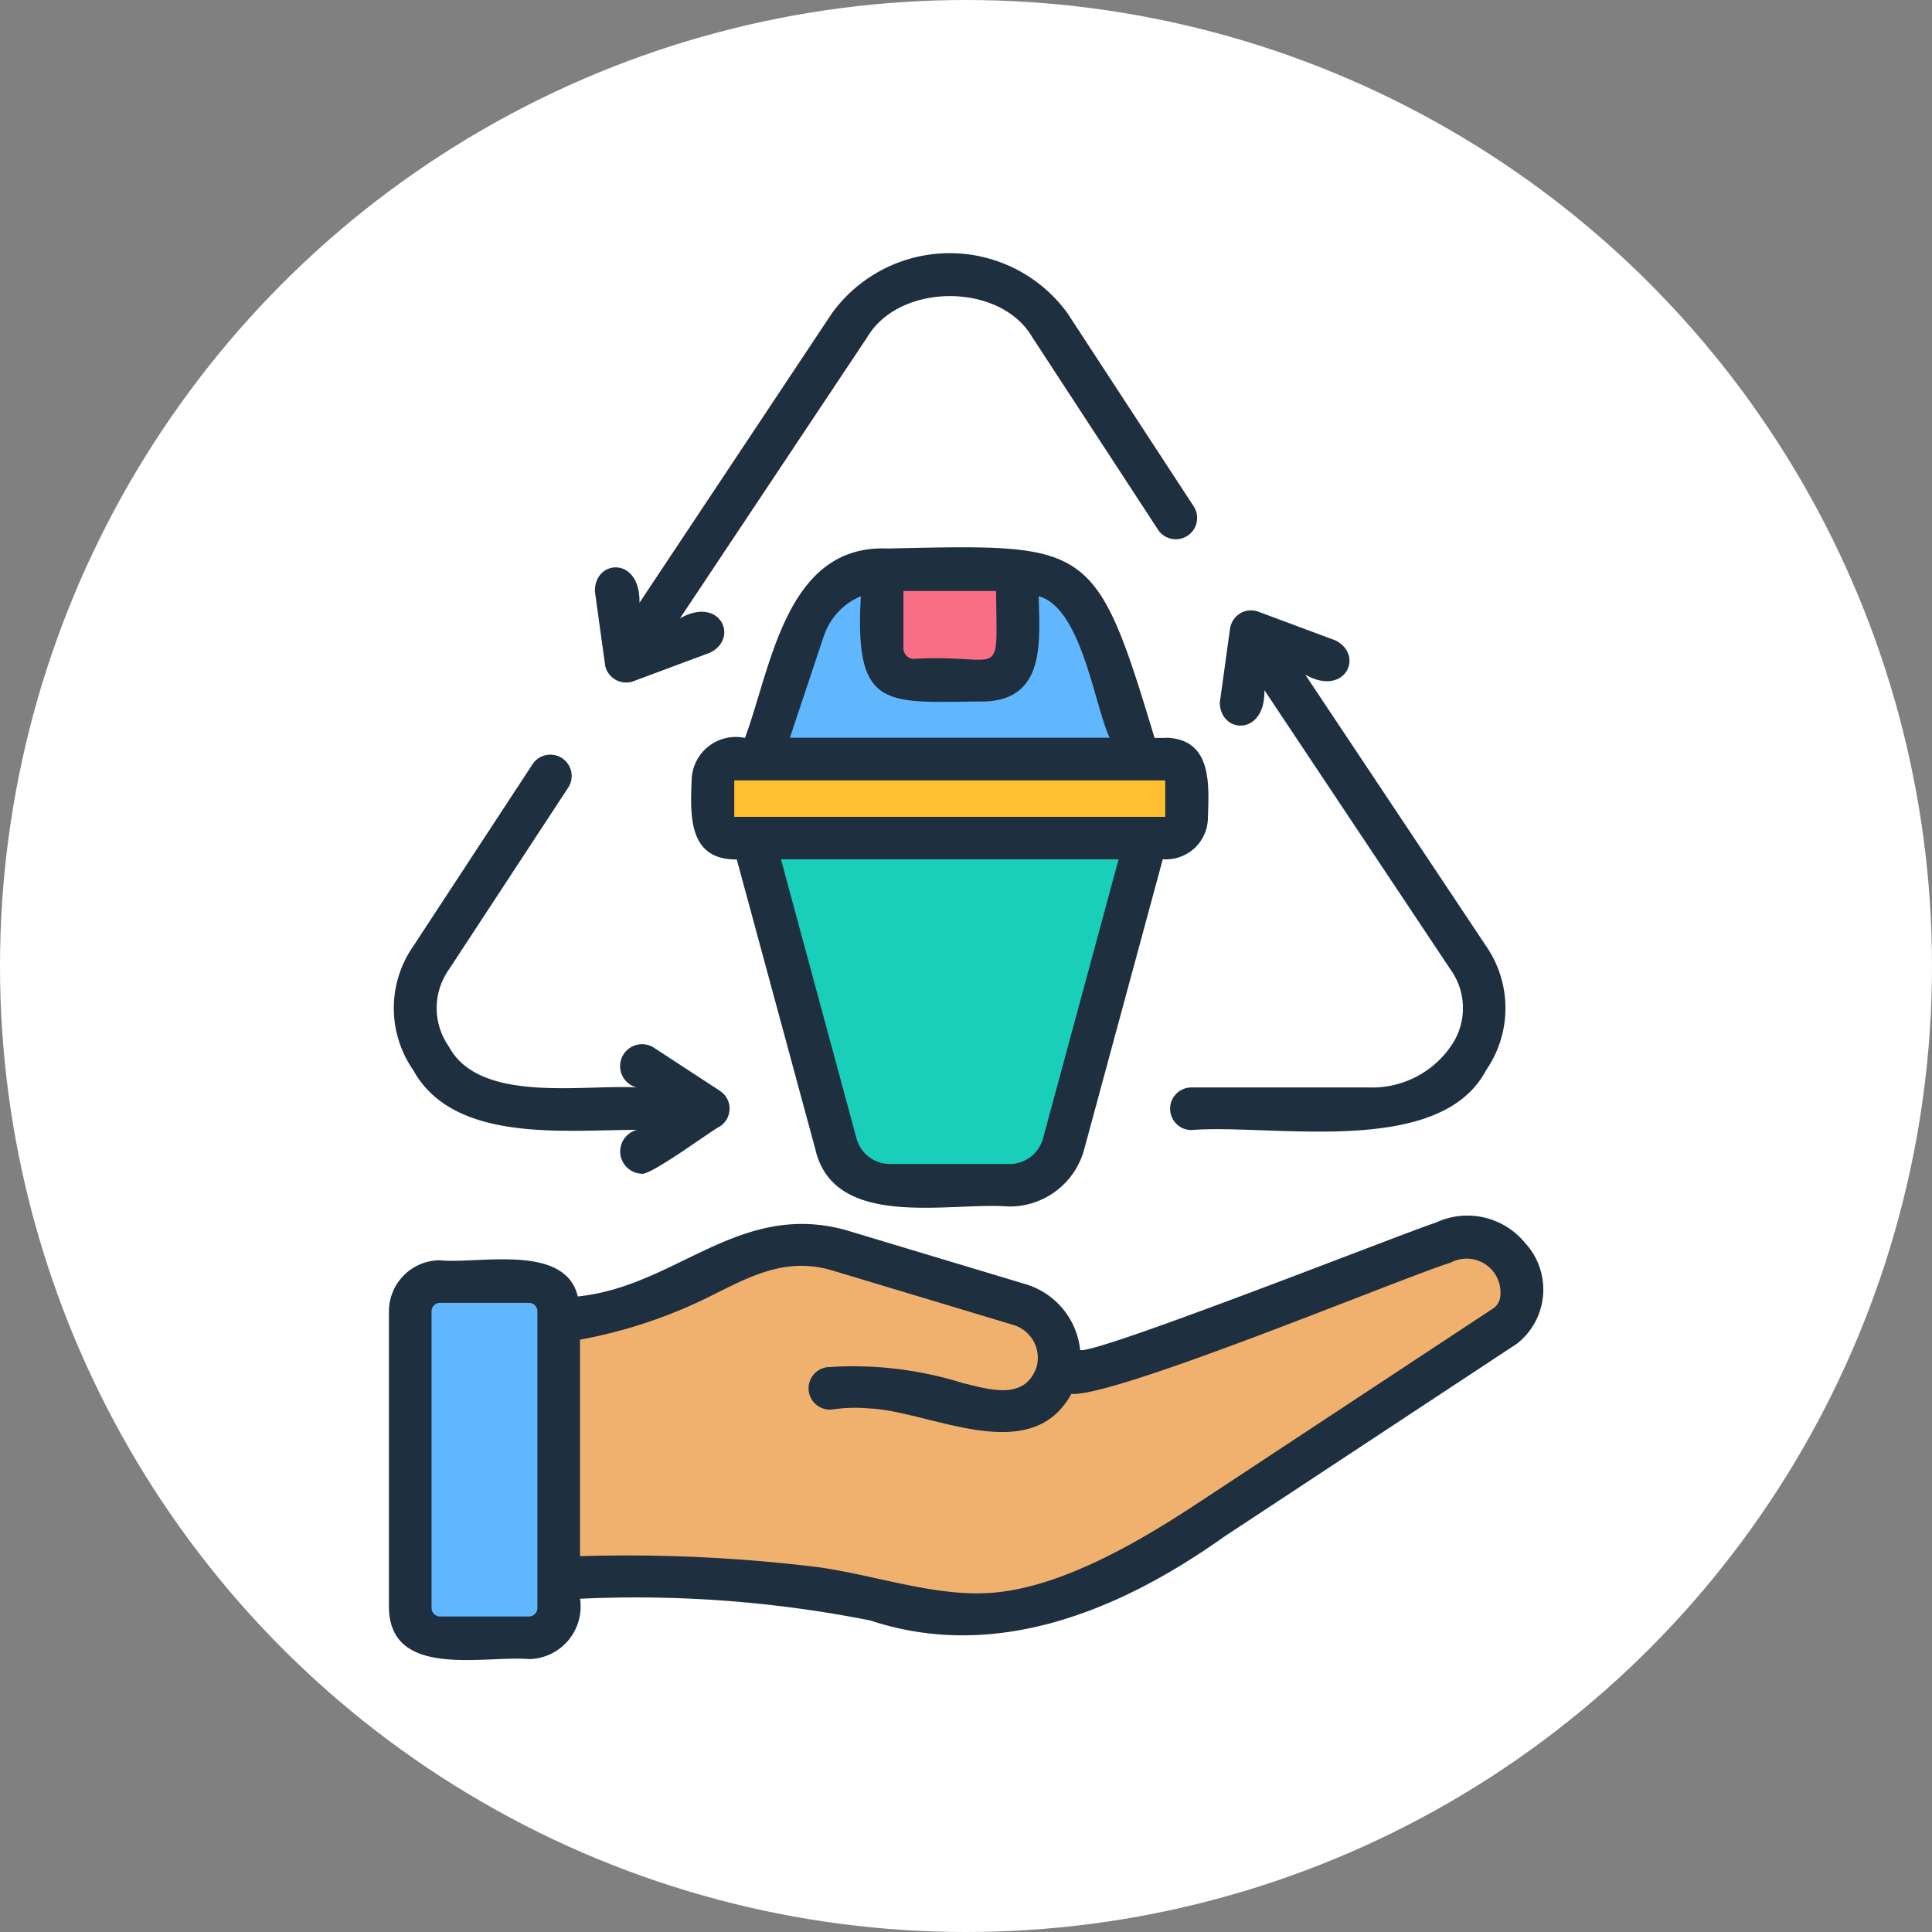 <svg xmlns="http://www.w3.org/2000/svg" width="71" height="71" viewBox="0 0 71 71">
  <rect x="0" y="0" width="71" height="71" fill="#808080" stroke="none"/>
  <g id="Grupo_1120397" data-name="Grupo 1120397" transform="translate(-194.865 -13902.822)">
    <circle id="Elipse_11677" data-name="Elipse 11677" cx="35.5" cy="35.5" r="35.5" transform="translate(194.865 13902.822)" fill="#fff"/>
    <g id="Grupo_1120396" data-name="Grupo 1120396" transform="translate(137.814 13879.74)">
      <path id="Trazado_918630" data-name="Trazado 918630" d="M181.417,203.694l3.353,12.38a2.065,2.065,0,0,0,2.016,1.542h4.345a2.065,2.065,0,0,0,2.016-1.542l3.353-12.38Z" transform="translate(-97.005 -150.972)" fill="#19cfba" fill-rule="evenodd"/>
      <path id="Trazado_918631" data-name="Trazado 918631" d="M183.577,132.273l-2.16,6.48H196.5l-2.16-6.48a3.2,3.2,0,0,0-3.082-2.221C188.905,130.233,184.452,129.13,183.577,132.273Z" transform="translate(-97.005 -86.032)" fill="#60b7fe" fill-rule="evenodd"/>
      <path id="Trazado_918632" data-name="Trazado 918632" d="M228.835,130.389c-.069-.009-4.9-.009-4.97,0,.017,4.11-.587,4.177,3.806,4.056a1.167,1.167,0,0,0,1.164-1.164Z" transform="translate(-134.396 -86.364)" fill="#fa6e85" fill-rule="evenodd"/>
      <path id="Trazado_918633" data-name="Trazado 918633" d="M172.276,189.034h15.917a.745.745,0,0,1,.743.743c-.078.624.317,2.18-.743,2.157H172.276c-1.046.024-.685-1.535-.743-2.158A.745.745,0,0,1,172.276,189.034Z" transform="translate(-88.281 -138.053)" fill="#ffbf31" fill-rule="evenodd"/>
      <path id="Trazado_918634" data-name="Trazado 918634" d="M121.945,342.154c1.9.215,12.266-4.24,14.2-4.813a2,2,0,0,1,2.342.437,1.775,1.775,0,0,1-.07,2.63c-4.9,2.773-13.054,9.936-18.765,10.578-2.2.179-4.378-.626-6.582-.944a84.279,84.279,0,0,0-12.159-.363v-8.727c1.94-.512,3.79-.881,5.628-1.382,2.64-.72,4.477-2.833,7.4-1.951l6.647,2A2.037,2.037,0,0,1,121.945,342.154Z" transform="translate(-26.055 -268.589)" fill="#f0b16e" fill-rule="evenodd"/>
      <path id="Trazado_918635" data-name="Trazado 918635" d="M79.025,350.76H82.3a1.094,1.094,0,0,1,1.091,1.091v10.911a1.094,1.094,0,0,1-1.091,1.091H79.025a1.094,1.094,0,0,1-1.091-1.091V351.851A1.094,1.094,0,0,1,79.025,350.76Z" transform="translate(-5.807 -280.579)" fill="#60b7fe" fill-rule="evenodd"/>
      <path id="Trazado_918636" data-name="Trazado 918636" d="M112.186,70.726a.6.6,0,0,1-.255.436l-10.762,7.094c-2.2,1.454-5.064,3.148-7.636,3.358-2.075.168-4.284-.64-6.406-.938a57.718,57.718,0,0,0-8.761-.406V72.314a18.024,18.024,0,0,0,4.934-1.67c1.458-.731,2.718-1.363,4.36-.867l6.646,2a1.26,1.26,0,0,1,.834,1.555c-.438,1.233-1.748.809-2.727.571a13.465,13.465,0,0,0-4.976-.576.783.783,0,0,0,.224,1.55A5.574,5.574,0,0,1,89,74.842c2.227.092,5.921,2.21,7.421-.534,1.64.122,12.223-4.3,13.944-4.825A1.244,1.244,0,0,1,112.186,70.726ZM76.8,82.179a.312.312,0,0,1-.308.308H73.219a.313.313,0,0,1-.309-.308V71.269a.313.313,0,0,1,.309-.308h3.273a.312.312,0,0,1,.308.308Zm36.322-13.388a2.736,2.736,0,0,0-3.307-.777c-.861.256-12.521,4.87-13.069,4.68a2.833,2.833,0,0,0-1.987-2.414l-6.647-2c-3.922-1.064-6.22,2.082-9.828,2.446-.462-1.965-3.665-1.185-5.065-1.329a1.876,1.876,0,0,0-1.874,1.874V82.179c.05,2.614,3.508,1.734,5.148,1.874a1.931,1.931,0,0,0,1.874-2.218,44.172,44.172,0,0,1,10.674.8c4.588,1.52,9.152-.346,12.991-3.076l10.762-7.094a2.528,2.528,0,0,0,.33-3.677ZM72.239,62.41a3.985,3.985,0,0,1,0-4.557l4.4-6.712a.784.784,0,0,1,1.31.859l-4.4,6.71a2.453,2.453,0,0,0,0,2.835c1.122,2.1,4.941,1.383,6.9,1.5a.807.807,0,1,1,.6-1.482l2.449,1.6a.909.909,0,0,1,.093.069h0a.777.777,0,0,1,.271.585h0v.01a.781.781,0,0,1-.364.657c-.282.129-2.579,1.837-2.877,1.731a.819.819,0,0,1-.167-1.61C77.817,64.6,73.721,65.1,72.239,62.41Zm29.647-13.559c0-.006.367-2.663.369-2.668h0a.743.743,0,0,1,.02-.095.784.784,0,0,1,.31-.437h0l.014-.011h0a.772.772,0,0,1,.536-.119.748.748,0,0,1,.173.045l2.818,1.05c1.081.544.353,2.094-1.108,1.258l6.646,9.975a4.013,4.013,0,0,1,0,4.562c-1.708,3.246-7.889,1.961-10.829,2.2a.783.783,0,0,1,0-1.566h6.508a3.511,3.511,0,0,0,3.016-1.5,2.431,2.431,0,0,0,0-2.831l-6.842-10.269c.035,1.741-1.679,1.592-1.637.405Zm-22.97-4.02c.008.055.364,2.647.374,2.7,0,0,0,0,0,.006s0,.018.006.027v0a0,0,0,0,1,0,0v0a.776.776,0,0,0,.307.454h0a.784.784,0,0,0,.592.134s0,0,0,0h.009s0,0,0,0,0,0,.006,0a.661.661,0,0,0,.123-.037l2.817-1.05c1.077-.537.361-2.1-1.112-1.256L88.937,35.45c1.19-1.979,4.854-1.982,6.031-.005l4.638,7.1a.783.783,0,0,0,1.311-.857l-4.64-7.1a5.347,5.347,0,0,0-8.645-.005L80.552,45.233C80.587,43.494,78.873,43.645,78.916,44.831ZM95.388,64.894a1.277,1.277,0,0,1-1.261.964H89.781a1.276,1.276,0,0,1-1.26-.964L85.751,54.662H98.159ZM84.035,51.761H99.873V53.1H84.035Zm3.281-5.275a2.433,2.433,0,0,1,1.371-1.494c-.246,4.261.96,3.888,4.588,3.868,2.22-.1,1.976-2.262,1.948-3.868,1.572.435,2.037,3.977,2.606,5.2H86.079ZM90.252,44.8h3.405c.024,3.439.313,2.3-3.024,2.495a.386.386,0,0,1-.381-.381Zm9.66,5.4h-.432c-2.182-7.254-2.392-7.117-9.826-6.961-3.722-.144-4.252,4.34-5.226,6.961a1.623,1.623,0,0,0-1.959,1.526c-.05,1.313-.135,2.963,1.658,2.94L87.01,65.3c.68,3.015,4.953,1.942,7.117,2.121A2.841,2.841,0,0,0,96.9,65.3l2.883-10.642a1.54,1.54,0,0,0,1.658-1.526c.041-1.234.155-2.876-1.526-2.94Z" fill="#1e2f3f" fill-rule="evenodd"/>
    </g>
  </g>
</svg>
